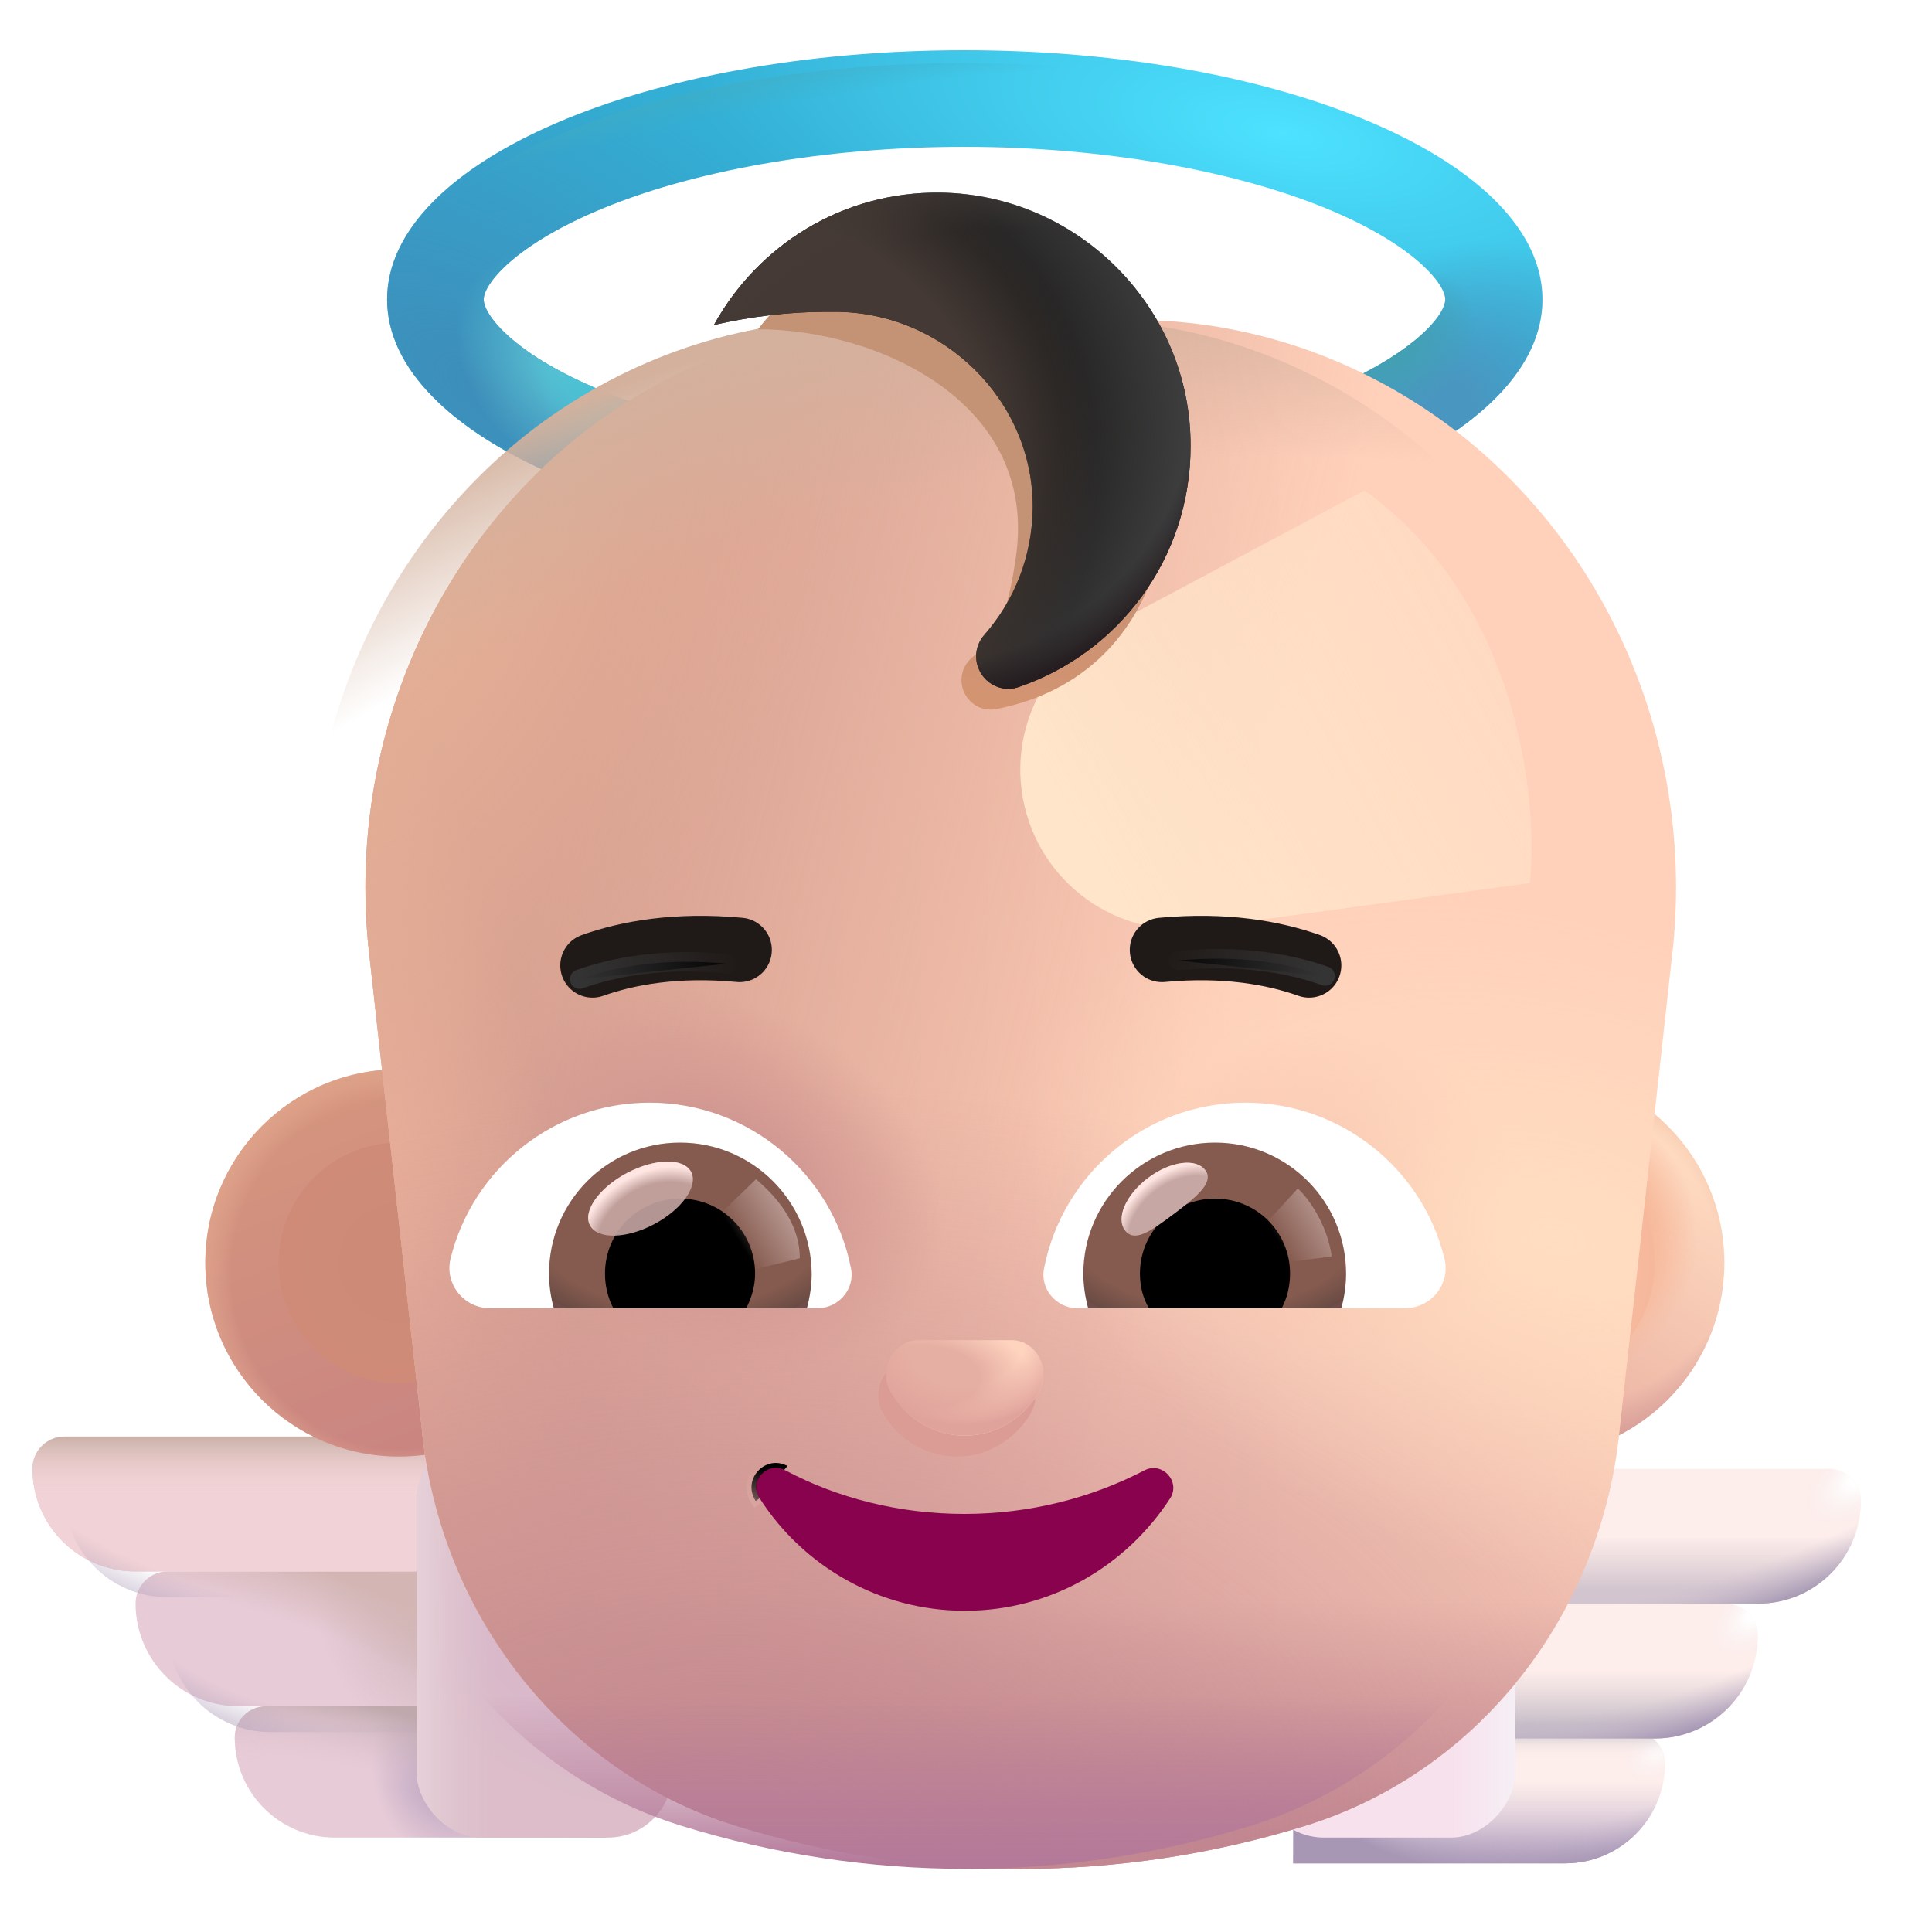 <svg viewBox="1 1 30 30" xmlns="http://www.w3.org/2000/svg">
<g filter="url(#filter0_i_3987_22298)">
<path d="M15.972 3.48C18.131 3.48 20.232 3.85 21.721 4.49C22.971 5.03 23.442 5.61 23.442 5.85C23.442 6.09 22.971 6.67 21.721 7.21C20.232 7.85 18.142 8.22 15.972 8.22C13.802 8.22 11.711 7.86 10.232 7.22C8.971 6.68 8.511 6.09 8.511 5.85C8.511 5.61 8.981 5.03 10.232 4.49C11.711 3.85 13.812 3.48 15.972 3.48ZM15.972 1.98C11.021 1.98 7.011 3.71 7.011 5.85C7.011 7.99 11.021 9.72 15.982 9.72C20.942 9.72 24.951 7.99 24.951 5.85C24.951 3.71 20.931 1.98 15.972 1.98Z" fill="url(#paint0_radial_3987_22298)"/>
<path d="M15.972 3.48C18.131 3.48 20.232 3.85 21.721 4.49C22.971 5.03 23.442 5.61 23.442 5.85C23.442 6.09 22.971 6.67 21.721 7.21C20.232 7.85 18.142 8.22 15.972 8.22C13.802 8.22 11.711 7.86 10.232 7.22C8.971 6.68 8.511 6.09 8.511 5.85C8.511 5.61 8.981 5.03 10.232 4.49C11.711 3.85 13.812 3.48 15.972 3.48ZM15.972 1.98C11.021 1.98 7.011 3.71 7.011 5.85C7.011 7.99 11.021 9.72 15.982 9.72C20.942 9.72 24.951 7.99 24.951 5.85C24.951 3.71 20.931 1.98 15.972 1.98Z" fill="url(#paint1_radial_3987_22298)"/>
<path d="M15.972 3.48C18.131 3.48 20.232 3.85 21.721 4.49C22.971 5.03 23.442 5.61 23.442 5.85C23.442 6.09 22.971 6.67 21.721 7.21C20.232 7.85 18.142 8.22 15.972 8.22C13.802 8.22 11.711 7.86 10.232 7.22C8.971 6.68 8.511 6.09 8.511 5.85C8.511 5.61 8.981 5.03 10.232 4.49C11.711 3.85 13.812 3.48 15.972 3.48ZM15.972 1.98C11.021 1.98 7.011 3.71 7.011 5.85C7.011 7.99 11.021 9.72 15.982 9.72C20.942 9.72 24.951 7.99 24.951 5.85C24.951 3.71 20.931 1.98 15.972 1.98Z" fill="url(#paint2_radial_3987_22298)"/>
<path d="M15.972 3.48C18.131 3.48 20.232 3.85 21.721 4.49C22.971 5.03 23.442 5.61 23.442 5.85C23.442 6.09 22.971 6.67 21.721 7.21C20.232 7.85 18.142 8.22 15.972 8.22C13.802 8.22 11.711 7.86 10.232 7.22C8.971 6.68 8.511 6.09 8.511 5.85C8.511 5.61 8.981 5.03 10.232 4.49C11.711 3.85 13.812 3.48 15.972 3.48ZM15.972 1.98C11.021 1.98 7.011 3.71 7.011 5.85C7.011 7.99 11.021 9.72 15.982 9.72C20.942 9.72 24.951 7.99 24.951 5.85C24.951 3.71 20.931 1.98 15.972 1.98Z" fill="url(#paint3_radial_3987_22298)"/>
<path d="M15.972 3.48C18.131 3.48 20.232 3.85 21.721 4.49C22.971 5.03 23.442 5.61 23.442 5.85C23.442 6.09 22.971 6.67 21.721 7.21C20.232 7.85 18.142 8.22 15.972 8.22C13.802 8.22 11.711 7.86 10.232 7.22C8.971 6.68 8.511 6.09 8.511 5.85C8.511 5.61 8.981 5.03 10.232 4.49C11.711 3.85 13.812 3.48 15.972 3.48ZM15.972 1.98C11.021 1.98 7.011 3.71 7.011 5.85C7.011 7.99 11.021 9.72 15.982 9.72C20.942 9.72 24.951 7.99 24.951 5.85C24.951 3.71 20.931 1.98 15.972 1.98Z" fill="url(#paint4_radial_3987_22298)"/>
<path d="M15.972 3.48C18.131 3.48 20.232 3.85 21.721 4.49C22.971 5.03 23.442 5.61 23.442 5.85C23.442 6.09 22.971 6.67 21.721 7.21C20.232 7.85 18.142 8.22 15.972 8.22C13.802 8.22 11.711 7.86 10.232 7.22C8.971 6.68 8.511 6.09 8.511 5.85C8.511 5.61 8.981 5.03 10.232 4.49C11.711 3.85 13.812 3.48 15.972 3.48ZM15.972 1.98C11.021 1.98 7.011 3.71 7.011 5.85C7.011 7.99 11.021 9.72 15.982 9.72C20.942 9.72 24.951 7.99 24.951 5.85C24.951 3.71 20.931 1.98 15.972 1.98Z" fill="url(#paint5_radial_3987_22298)"/>
</g>
<path d="M15.972 3.48C18.131 3.48 20.232 3.85 21.721 4.49C22.971 5.03 23.442 5.61 23.442 5.85C23.442 6.09 22.971 6.67 21.721 7.21C20.232 7.85 18.142 8.22 15.972 8.22C13.802 8.22 11.711 7.86 10.232 7.22C8.971 6.68 8.511 6.09 8.511 5.85C8.511 5.61 8.981 5.03 10.232 4.49C11.711 3.85 13.812 3.48 15.972 3.48ZM15.972 1.98C11.021 1.98 7.011 3.71 7.011 5.85C7.011 7.99 11.021 9.72 15.982 9.72C20.942 9.72 24.951 7.99 24.951 5.85C24.951 3.71 20.931 1.98 15.972 1.98Z" fill="url(#paint6_radial_3987_22298)"/>
<path d="M26.855 28.38C26.855 28.112 26.638 27.895 26.37 27.895H21.082V29.934H25.302C26.16 29.934 26.855 29.238 26.855 28.38Z" fill="#FDEDEB"/>
<path d="M26.855 28.38C26.855 28.112 26.638 27.895 26.37 27.895H21.082V29.934H25.302C26.16 29.934 26.855 29.238 26.855 28.38Z" fill="url(#paint7_linear_3987_22298)"/>
<path d="M26.855 28.38C26.855 28.112 26.638 27.895 26.37 27.895H21.082V29.934H25.302C26.16 29.934 26.855 29.238 26.855 28.38Z" fill="url(#paint8_radial_3987_22298)"/>
<path d="M26.855 28.38C26.855 28.112 26.638 27.895 26.37 27.895H21.082V29.934H25.302C26.16 29.934 26.855 29.238 26.855 28.38Z" fill="url(#paint9_radial_3987_22298)"/>
<path d="M26.855 28.38C26.855 28.112 26.638 27.895 26.37 27.895H21.082V29.934H25.302C26.16 29.934 26.855 29.238 26.855 28.38Z" fill="url(#paint10_linear_3987_22298)"/>
<g filter="url(#filter1_i_3987_22298)">
<path d="M28.395 26.299C28.395 26.024 28.171 25.801 27.896 25.801H21.082V27.895H26.799C27.68 27.895 28.395 27.18 28.395 26.299Z" fill="#FDEDEB"/>
<path d="M28.395 26.299C28.395 26.024 28.171 25.801 27.896 25.801H21.082V27.895H26.799C27.68 27.895 28.395 27.18 28.395 26.299Z" fill="url(#paint11_linear_3987_22298)"/>
<path d="M28.395 26.299C28.395 26.024 28.171 25.801 27.896 25.801H21.082V27.895H26.799C27.68 27.895 28.395 27.18 28.395 26.299Z" fill="url(#paint12_radial_3987_22298)"/>
<path d="M28.395 26.299C28.395 26.024 28.171 25.801 27.896 25.801H21.082V27.895H26.799C27.68 27.895 28.395 27.18 28.395 26.299Z" fill="url(#paint13_radial_3987_22298)"/>
</g>
<g filter="url(#filter2_i_3987_22298)">
<path d="M29.996 24.206C29.996 23.93 29.773 23.707 29.498 23.707H21.082V25.801H28.401C29.282 25.801 29.996 25.087 29.996 24.206Z" fill="#FDEDEB"/>
<path d="M29.996 24.206C29.996 23.93 29.773 23.707 29.498 23.707H21.082V25.801H28.401C29.282 25.801 29.996 25.087 29.996 24.206Z" fill="url(#paint14_linear_3987_22298)"/>
<path d="M29.996 24.206C29.996 23.93 29.773 23.707 29.498 23.707H21.082V25.801H28.401C29.282 25.801 29.996 25.087 29.996 24.206Z" fill="url(#paint15_radial_3987_22298)"/>
<path d="M29.996 24.206C29.996 23.93 29.773 23.707 29.498 23.707H21.082V25.801H28.401C29.282 25.801 29.996 25.087 29.996 24.206Z" fill="url(#paint16_radial_3987_22298)"/>
</g>
<g filter="url(#filter3_i_3987_22298)">
<rect width="3.969" height="6.227" rx="1" transform="matrix(-1 0 0 1 24.129 23.707)" fill="#F7E1ED"/>
<rect width="3.969" height="6.227" rx="1" transform="matrix(-1 0 0 1 24.129 23.707)" fill="url(#paint17_linear_3987_22298)"/>
</g>
<g filter="url(#filter4_i_3987_22298)">
<path d="M5.145 28.38C5.145 28.112 5.362 27.895 5.63 27.895H10.918V29.934H6.698C5.84 29.934 5.145 29.238 5.145 28.38Z" fill="#E7CBD7"/>
<path d="M5.145 28.38C5.145 28.112 5.362 27.895 5.63 27.895H10.918V29.934H6.698C5.84 29.934 5.145 29.238 5.145 28.38Z" fill="url(#paint18_radial_3987_22298)"/>
<path d="M5.145 28.38C5.145 28.112 5.362 27.895 5.63 27.895H10.918V29.934H6.698C5.84 29.934 5.145 29.238 5.145 28.38Z" fill="url(#paint19_radial_3987_22298)"/>
</g>
<g filter="url(#filter5_i_3987_22298)">
<path d="M3.605 26.299C3.605 26.024 3.829 25.801 4.104 25.801H10.918V27.895H5.201C4.32 27.895 3.605 27.18 3.605 26.299Z" fill="#E7CBD7"/>
<path d="M3.605 26.299C3.605 26.024 3.829 25.801 4.104 25.801H10.918V27.895H5.201C4.32 27.895 3.605 27.18 3.605 26.299Z" fill="url(#paint20_radial_3987_22298)"/>
<path d="M3.605 26.299C3.605 26.024 3.829 25.801 4.104 25.801H10.918V27.895H5.201C4.32 27.895 3.605 27.18 3.605 26.299Z" fill="url(#paint21_radial_3987_22298)"/>
</g>
<path d="M3.605 26.299C3.605 26.024 3.829 25.801 4.104 25.801H10.918V27.895H5.201C4.32 27.895 3.605 27.18 3.605 26.299Z" fill="url(#paint22_radial_3987_22298)"/>
<g filter="url(#filter6_i_3987_22298)">
<path d="M2.004 24.206C2.004 23.93 2.227 23.707 2.502 23.707H10.918V25.801H3.599C2.718 25.801 2.004 25.087 2.004 24.206Z" fill="#E7CBD7"/>
<path d="M2.004 24.206C2.004 23.93 2.227 23.707 2.502 23.707H10.918V25.801H3.599C2.718 25.801 2.004 25.087 2.004 24.206Z" fill="#F1D2D6"/>
<path d="M2.004 24.206C2.004 23.93 2.227 23.707 2.502 23.707H10.918V25.801H3.599C2.718 25.801 2.004 25.087 2.004 24.206Z" fill="url(#paint23_linear_3987_22298)"/>
</g>
<path d="M2.004 24.206C2.004 23.93 2.227 23.707 2.502 23.707H10.918V25.801H3.599C2.718 25.801 2.004 25.087 2.004 24.206Z" fill="url(#paint24_radial_3987_22298)"/>
<g filter="url(#filter7_i_3987_22298)">
<rect x="7.871" y="23.707" width="3.969" height="6.227" rx="1" fill="url(#paint25_radial_3987_22298)"/>
<rect x="7.871" y="23.707" width="3.969" height="6.227" rx="1" fill="url(#paint26_linear_3987_22298)"/>
</g>
<path d="M7.194 23.617C8.854 23.617 10.2 22.271 10.2 20.61C10.2 18.95 8.854 17.604 7.194 17.604C5.533 17.604 4.188 18.95 4.188 20.61C4.188 22.271 5.533 23.617 7.194 23.617Z" fill="url(#paint27_linear_3987_22298)"/>
<path d="M7.194 23.617C8.854 23.617 10.2 22.271 10.2 20.61C10.2 18.95 8.854 17.604 7.194 17.604C5.533 17.604 4.188 18.95 4.188 20.61C4.188 22.271 5.533 23.617 7.194 23.617Z" fill="url(#paint28_radial_3987_22298)"/>
<g filter="url(#filter8_f_3987_22298)">
<path d="M7.194 22.479C8.225 22.479 9.062 21.642 9.062 20.61C9.062 19.578 8.225 18.742 7.194 18.742C6.162 18.742 5.325 19.578 5.325 20.61C5.325 21.642 6.162 22.479 7.194 22.479Z" fill="url(#paint29_radial_3987_22298)"/>
</g>
<path d="M24.769 23.617C26.43 23.617 27.776 22.271 27.776 20.61C27.776 18.95 26.43 17.604 24.769 17.604C23.109 17.604 21.763 18.95 21.763 20.61C21.763 22.271 23.109 23.617 24.769 23.617Z" fill="url(#paint30_linear_3987_22298)"/>
<path d="M24.769 23.617C26.43 23.617 27.776 22.271 27.776 20.61C27.776 18.95 26.43 17.604 24.769 17.604C23.109 17.604 21.763 18.95 21.763 20.61C21.763 22.271 23.109 23.617 24.769 23.617Z" fill="url(#paint31_radial_3987_22298)"/>
<path d="M24.769 23.617C26.43 23.617 27.776 22.271 27.776 20.61C27.776 18.95 26.43 17.604 24.769 17.604C23.109 17.604 21.763 18.95 21.763 20.61C21.763 22.271 23.109 23.617 24.769 23.617Z" fill="url(#paint32_radial_3987_22298)"/>
<path d="M24.769 23.617C26.43 23.617 27.776 22.271 27.776 20.61C27.776 18.95 26.43 17.604 24.769 17.604C23.109 17.604 21.763 18.95 21.763 20.61C21.763 22.271 23.109 23.617 24.769 23.617Z" fill="url(#paint33_radial_3987_22298)"/>
<g filter="url(#filter9_f_3987_22298)">
<path d="M24.769 22.536C25.832 22.536 26.695 21.674 26.695 20.61C26.695 19.547 25.832 18.685 24.769 18.685C23.706 18.685 22.844 19.547 22.844 20.61C22.844 21.674 23.706 22.536 24.769 22.536Z" fill="url(#paint34_radial_3987_22298)"/>
</g>
<g filter="url(#filter10_ii_3987_22298)">
<path d="M22.669 7.625C21.234 6.552 19.516 5.969 17.76 5.969H14.24C12.484 5.969 10.766 6.552 9.331 7.625C6.887 9.466 5.565 12.528 5.867 15.664L6.698 23.167C6.972 26.072 8.897 28.514 11.568 29.347C14.457 30.244 17.543 30.244 20.432 29.347C23.103 28.514 25.028 26.072 25.302 23.167L26.133 15.664C26.435 12.528 25.113 9.466 22.669 7.625Z" fill="url(#paint35_linear_3987_22298)"/>
<path d="M22.669 7.625C21.234 6.552 19.516 5.969 17.76 5.969H14.24C12.484 5.969 10.766 6.552 9.331 7.625C6.887 9.466 5.565 12.528 5.867 15.664L6.698 23.167C6.972 26.072 8.897 28.514 11.568 29.347C14.457 30.244 17.543 30.244 20.432 29.347C23.103 28.514 25.028 26.072 25.302 23.167L26.133 15.664C26.435 12.528 25.113 9.466 22.669 7.625Z" fill="url(#paint36_linear_3987_22298)"/>
<path d="M22.669 7.625C21.234 6.552 19.516 5.969 17.76 5.969H14.24C12.484 5.969 10.766 6.552 9.331 7.625C6.887 9.466 5.565 12.528 5.867 15.664L6.698 23.167C6.972 26.072 8.897 28.514 11.568 29.347C14.457 30.244 17.543 30.244 20.432 29.347C23.103 28.514 25.028 26.072 25.302 23.167L26.133 15.664C26.435 12.528 25.113 9.466 22.669 7.625Z" fill="url(#paint37_linear_3987_22298)"/>
<path d="M22.669 7.625C21.234 6.552 19.516 5.969 17.76 5.969H14.24C12.484 5.969 10.766 6.552 9.331 7.625C6.887 9.466 5.565 12.528 5.867 15.664L6.698 23.167C6.972 26.072 8.897 28.514 11.568 29.347C14.457 30.244 17.543 30.244 20.432 29.347C23.103 28.514 25.028 26.072 25.302 23.167L26.133 15.664C26.435 12.528 25.113 9.466 22.669 7.625Z" fill="url(#paint38_radial_3987_22298)"/>
<path d="M22.669 7.625C21.234 6.552 19.516 5.969 17.76 5.969H14.24C12.484 5.969 10.766 6.552 9.331 7.625C6.887 9.466 5.565 12.528 5.867 15.664L6.698 23.167C6.972 26.072 8.897 28.514 11.568 29.347C14.457 30.244 17.543 30.244 20.432 29.347C23.103 28.514 25.028 26.072 25.302 23.167L26.133 15.664C26.435 12.528 25.113 9.466 22.669 7.625Z" fill="url(#paint39_radial_3987_22298)"/>
<path d="M22.669 7.625C21.234 6.552 19.516 5.969 17.76 5.969H14.24C12.484 5.969 10.766 6.552 9.331 7.625C6.887 9.466 5.565 12.528 5.867 15.664L6.698 23.167C6.972 26.072 8.897 28.514 11.568 29.347C14.457 30.244 17.543 30.244 20.432 29.347C23.103 28.514 25.028 26.072 25.302 23.167L26.133 15.664C26.435 12.528 25.113 9.466 22.669 7.625Z" fill="url(#paint40_radial_3987_22298)"/>
<path d="M22.669 7.625C21.234 6.552 19.516 5.969 17.76 5.969H14.24C12.484 5.969 10.766 6.552 9.331 7.625C6.887 9.466 5.565 12.528 5.867 15.664L6.698 23.167C6.972 26.072 8.897 28.514 11.568 29.347C14.457 30.244 17.543 30.244 20.432 29.347C23.103 28.514 25.028 26.072 25.302 23.167L26.133 15.664C26.435 12.528 25.113 9.466 22.669 7.625Z" fill="url(#paint41_radial_3987_22298)"/>
<path d="M22.669 7.625C21.234 6.552 19.516 5.969 17.76 5.969H14.24C12.484 5.969 10.766 6.552 9.331 7.625C6.887 9.466 5.565 12.528 5.867 15.664L6.698 23.167C6.972 26.072 8.897 28.514 11.568 29.347C14.457 30.244 17.543 30.244 20.432 29.347C23.103 28.514 25.028 26.072 25.302 23.167L26.133 15.664C26.435 12.528 25.113 9.466 22.669 7.625Z" fill="url(#paint42_radial_3987_22298)"/>
<path d="M22.669 7.625C21.234 6.552 19.516 5.969 17.76 5.969H14.24C12.484 5.969 10.766 6.552 9.331 7.625C6.887 9.466 5.565 12.528 5.867 15.664L6.698 23.167C6.972 26.072 8.897 28.514 11.568 29.347C14.457 30.244 17.543 30.244 20.432 29.347C23.103 28.514 25.028 26.072 25.302 23.167L26.133 15.664C26.435 12.528 25.113 9.466 22.669 7.625Z" fill="url(#paint43_radial_3987_22298)"/>
</g>
<path d="M22.669 7.625C21.234 6.552 19.516 5.969 17.76 5.969H14.24C12.484 5.969 10.766 6.552 9.331 7.625C6.887 9.466 5.565 12.528 5.867 15.664L6.698 23.167C6.972 26.072 8.897 28.514 11.568 29.347C14.457 30.244 17.543 30.244 20.432 29.347C23.103 28.514 25.028 26.072 25.302 23.167L26.133 15.664C26.435 12.528 25.113 9.466 22.669 7.625Z" fill="url(#paint44_linear_3987_22298)"/>
<path d="M22.669 7.625C21.234 6.552 19.516 5.969 17.76 5.969H14.24C12.484 5.969 10.766 6.552 9.331 7.625C6.887 9.466 5.565 12.528 5.867 15.664L6.698 23.167C6.972 26.072 8.897 28.514 11.568 29.347C14.457 30.244 17.543 30.244 20.432 29.347C23.103 28.514 25.028 26.072 25.302 23.167L26.133 15.664C26.435 12.528 25.113 9.466 22.669 7.625Z" fill="url(#paint45_radial_3987_22298)"/>
<g filter="url(#filter11_f_3987_22298)">
<path d="M13.228 23.764C12.883 23.578 12.517 23.973 12.734 24.307L12.796 24.266L13.228 23.764Z" stroke="url(#paint46_linear_3987_22298)" stroke-width="0.15"/>
</g>
<g filter="url(#filter12_i_3987_22298)">
<path d="M15.974 24.508C14.952 24.508 13.994 24.257 13.193 23.83C12.916 23.681 12.621 23.997 12.796 24.266C13.469 25.316 14.648 26.012 15.983 26.012C17.319 26.012 18.488 25.316 19.17 24.266C19.336 24.006 19.05 23.691 18.774 23.83C17.954 24.257 16.996 24.508 15.974 24.508Z" fill="#89024E"/>
</g>
<path d="M20.338 18.122C21.828 18.122 23.086 19.149 23.428 20.537C23.53 20.934 23.224 21.314 22.817 21.314H17.73C17.406 21.314 17.147 21.018 17.212 20.694C17.498 19.232 18.784 18.122 20.338 18.122Z" fill="white"/>
<path d="M11.088 18.122C9.599 18.122 8.341 19.149 7.998 20.537C7.896 20.934 8.202 21.314 8.609 21.314H13.696C14.02 21.314 14.279 21.018 14.214 20.694C13.928 19.232 12.633 18.122 11.088 18.122Z" fill="white"/>
<path d="M19.867 18.742C20.995 18.742 21.902 19.658 21.902 20.777C21.902 20.962 21.874 21.147 21.828 21.314H17.896C17.85 21.138 17.822 20.962 17.822 20.777C17.822 19.658 18.738 18.742 19.867 18.742Z" fill="url(#paint47_radial_3987_22298)"/>
<path d="M11.56 18.742C10.431 18.742 9.525 19.658 9.525 20.777C9.525 20.962 9.553 21.147 9.599 21.314H13.53C13.576 21.138 13.604 20.962 13.604 20.777C13.595 19.658 12.688 18.742 11.56 18.742Z" fill="url(#paint48_radial_3987_22298)"/>
<path d="M18.701 20.777C18.701 20.13 19.219 19.612 19.866 19.612C20.514 19.612 21.032 20.13 21.032 20.777C21.032 20.971 20.986 21.157 20.902 21.314H18.84C18.747 21.157 18.701 20.971 18.701 20.777Z" fill="black"/>
<path d="M12.725 20.777C12.725 20.13 12.207 19.612 11.56 19.612C10.912 19.612 10.394 20.13 10.394 20.777C10.394 20.971 10.441 21.157 10.524 21.314H12.587C12.67 21.157 12.725 20.971 12.725 20.777Z" fill="black"/>
<g filter="url(#filter13_i_3987_22298)">
<path d="M9.95 16.291C10.496 16.097 11.255 15.958 12.235 16.05" stroke="#1F1917" stroke-miterlimit="10" stroke-linecap="round" stroke-linejoin="round"/>
</g>
<g filter="url(#filter14_f_3987_22298)">
<path d="M10.001 16.204C10.547 16.01 11.305 15.871 12.286 15.964" stroke="url(#paint49_linear_3987_22298)" stroke-width="0.3" stroke-miterlimit="10" stroke-linecap="round" stroke-linejoin="round"/>
</g>
<g filter="url(#filter15_f_3987_22298)">
<path d="M18.155 10.765L22.189 8.614C24.754 10.464 24.87 13.807 24.754 14.713L19.655 15.407C18.346 15.585 17.127 14.705 16.885 13.406C16.687 12.343 17.201 11.274 18.155 10.765Z" fill="url(#paint50_linear_3987_22298)"/>
</g>
<g filter="url(#filter16_f_3987_22298)">
<path d="M16.092 5.086C14.729 4.88 13.541 5.083 12.771 6.113C14.616 6.113 17.138 7.245 16.772 9.667C16.669 10.348 16.574 10.796 16.092 11.212C16.006 11.285 15.949 11.388 15.934 11.496C15.891 11.804 16.16 12.07 16.465 12.011C17.929 11.73 18.879 10.68 19.096 9.116C19.372 7.186 18.02 5.378 16.092 5.086Z" fill="url(#paint51_linear_3987_22298)"/>
</g>
<g filter="url(#filter17_i_3987_22298)">
<path d="M15.702 4.191C14.185 4.173 12.872 5.005 12.187 6.245C12.761 6.116 13.344 6.042 13.926 6.042H14.065C15.739 6.042 17.145 7.411 17.136 9.085C17.127 9.843 16.849 10.528 16.387 11.055C16.304 11.148 16.257 11.268 16.257 11.388C16.257 11.73 16.59 11.98 16.914 11.869C18.468 11.342 19.587 9.871 19.587 8.132C19.597 5.986 17.848 4.219 15.702 4.191Z" fill="#222120"/>
<path d="M15.702 4.191C14.185 4.173 12.872 5.005 12.187 6.245C12.761 6.116 13.344 6.042 13.926 6.042H14.065C15.739 6.042 17.145 7.411 17.136 9.085C17.127 9.843 16.849 10.528 16.387 11.055C16.304 11.148 16.257 11.268 16.257 11.388C16.257 11.73 16.59 11.98 16.914 11.869C18.468 11.342 19.587 9.871 19.587 8.132C19.597 5.986 17.848 4.219 15.702 4.191Z" fill="url(#paint52_radial_3987_22298)"/>
<path d="M15.702 4.191C14.185 4.173 12.872 5.005 12.187 6.245C12.761 6.116 13.344 6.042 13.926 6.042H14.065C15.739 6.042 17.145 7.411 17.136 9.085C17.127 9.843 16.849 10.528 16.387 11.055C16.304 11.148 16.257 11.268 16.257 11.388C16.257 11.73 16.59 11.98 16.914 11.869C18.468 11.342 19.587 9.871 19.587 8.132C19.597 5.986 17.848 4.219 15.702 4.191Z" fill="url(#paint53_radial_3987_22298)"/>
<path d="M15.702 4.191C14.185 4.173 12.872 5.005 12.187 6.245C12.761 6.116 13.344 6.042 13.926 6.042H14.065C15.739 6.042 17.145 7.411 17.136 9.085C17.127 9.843 16.849 10.528 16.387 11.055C16.304 11.148 16.257 11.268 16.257 11.388C16.257 11.73 16.59 11.98 16.914 11.869C18.468 11.342 19.587 9.871 19.587 8.132C19.597 5.986 17.848 4.219 15.702 4.191Z" fill="url(#paint54_radial_3987_22298)"/>
<path d="M15.702 4.191C14.185 4.173 12.872 5.005 12.187 6.245C12.761 6.116 13.344 6.042 13.926 6.042H14.065C15.739 6.042 17.145 7.411 17.136 9.085C17.127 9.843 16.849 10.528 16.387 11.055C16.304 11.148 16.257 11.268 16.257 11.388C16.257 11.73 16.59 11.98 16.914 11.869C18.468 11.342 19.587 9.871 19.587 8.132C19.597 5.986 17.848 4.219 15.702 4.191Z" fill="url(#paint55_radial_3987_22298)"/>
</g>
<g filter="url(#filter18_f_3987_22298)">
<path d="M15.861 23.617C16.332 23.617 16.753 23.357 16.993 22.967C17.214 22.61 16.983 22.134 16.582 22.134H15.139C14.738 22.134 14.498 22.621 14.728 22.967C14.969 23.368 15.389 23.617 15.861 23.617Z" fill="#DA9C94"/>
</g>
<g filter="url(#filter19_f_3987_22298)">
<path d="M15.984 23.293C16.455 23.293 16.876 23.033 17.116 22.643C17.337 22.286 17.106 21.81 16.705 21.81H15.262C14.861 21.81 14.62 22.297 14.851 22.643C15.092 23.044 15.513 23.293 15.984 23.293Z" fill="url(#paint56_radial_3987_22298)"/>
<path d="M15.984 23.293C16.455 23.293 16.876 23.033 17.116 22.643C17.337 22.286 17.106 21.81 16.705 21.81H15.262C14.861 21.81 14.62 22.297 14.851 22.643C15.092 23.044 15.513 23.293 15.984 23.293Z" fill="url(#paint57_radial_3987_22298)"/>
</g>
<g filter="url(#filter20_f_3987_22298)">
<path d="M19.717 19.172C19.862 19.366 19.559 19.603 19.214 19.86C18.87 20.118 18.614 20.299 18.469 20.105C18.324 19.911 18.486 19.545 18.831 19.288C19.175 19.03 19.572 18.978 19.717 19.172Z" fill="#C7A7A3"/>
<path d="M19.717 19.172C19.862 19.366 19.559 19.603 19.214 19.86C18.87 20.118 18.614 20.299 18.469 20.105C18.324 19.911 18.486 19.545 18.831 19.288C19.175 19.03 19.572 18.978 19.717 19.172Z" fill="url(#paint58_radial_3987_22298)"/>
</g>
<g filter="url(#filter21_f_3987_22298)">
<path d="M21.679 20.509C21.604 19.983 21.296 19.587 21.152 19.454L20.559 20.105L20.826 20.625L21.679 20.509Z" fill="url(#paint59_linear_3987_22298)"/>
</g>
<g filter="url(#filter22_f_3987_22298)">
<path d="M13.419 20.538C13.419 19.881 12.884 19.442 12.74 19.31L12.082 19.945L12.487 20.769L13.419 20.538Z" fill="url(#paint60_linear_3987_22298)"/>
</g>
<g filter="url(#filter23_f_3987_22298)">
<ellipse cx="10.946" cy="19.612" rx="0.888" ry="0.45" transform="rotate(-27.914 10.946 19.612)" fill="#C7A7A3" fill-opacity="0.9"/>
<ellipse cx="10.946" cy="19.612" rx="0.888" ry="0.45" transform="rotate(-27.914 10.946 19.612)" fill="url(#paint61_radial_3987_22298)"/>
</g>
<g filter="url(#filter24_i_3987_22298)">
<path d="M21.578 16.291C21.032 16.097 20.273 15.958 19.293 16.05" stroke="#1F1917" stroke-miterlimit="10" stroke-linecap="round" stroke-linejoin="round"/>
</g>
<g filter="url(#filter25_f_3987_22298)">
<path d="M21.578 16.156C21.032 15.962 20.273 15.823 19.293 15.915" stroke="url(#paint62_linear_3987_22298)" stroke-width="0.3" stroke-miterlimit="10" stroke-linecap="round" stroke-linejoin="round"/>
</g>
<defs>
<filter id="filter0_i_3987_22298" x="7.011" y="1.78" width="17.94" height="7.94" filterUnits="userSpaceOnUse" color-interpolation-filters="sRGB">
<feFlood flood-opacity="0" result="BackgroundImageFix"/>
<feBlend mode="normal" in="SourceGraphic" in2="BackgroundImageFix" result="shape"/>
<feColorMatrix in="SourceAlpha" type="matrix" values="0 0 0 0 0 0 0 0 0 0 0 0 0 0 0 0 0 0 127 0" result="hardAlpha"/>
<feOffset dy="-0.2"/>
<feGaussianBlur stdDeviation="0.3"/>
<feComposite in2="hardAlpha" operator="arithmetic" k2="-1" k3="1"/>
<feColorMatrix type="matrix" values="0 0 0 0 0.298 0 0 0 0 0.596 0 0 0 0 0.725 0 0 0 1 0"/>
<feBlend mode="normal" in2="shape" result="effect1_innerShadow_3987_22298"/>
</filter>
<filter id="filter1_i_3987_22298" x="20.982" y="25.801" width="7.412" height="2.194" filterUnits="userSpaceOnUse" color-interpolation-filters="sRGB">
<feFlood flood-opacity="0" result="BackgroundImageFix"/>
<feBlend mode="normal" in="SourceGraphic" in2="BackgroundImageFix" result="shape"/>
<feColorMatrix in="SourceAlpha" type="matrix" values="0 0 0 0 0 0 0 0 0 0 0 0 0 0 0 0 0 0 127 0" result="hardAlpha"/>
<feOffset dx="-0.1" dy="0.1"/>
<feGaussianBlur stdDeviation="0.2"/>
<feComposite in2="hardAlpha" operator="arithmetic" k2="-1" k3="1"/>
<feColorMatrix type="matrix" values="0 0 0 0 0.839 0 0 0 0 0.769 0 0 0 0 0.729 0 0 0 1 0"/>
<feBlend mode="normal" in2="shape" result="effect1_innerShadow_3987_22298"/>
</filter>
<filter id="filter2_i_3987_22298" x="20.982" y="23.707" width="9.014" height="2.194" filterUnits="userSpaceOnUse" color-interpolation-filters="sRGB">
<feFlood flood-opacity="0" result="BackgroundImageFix"/>
<feBlend mode="normal" in="SourceGraphic" in2="BackgroundImageFix" result="shape"/>
<feColorMatrix in="SourceAlpha" type="matrix" values="0 0 0 0 0 0 0 0 0 0 0 0 0 0 0 0 0 0 127 0" result="hardAlpha"/>
<feOffset dx="-0.1" dy="0.1"/>
<feGaussianBlur stdDeviation="0.2"/>
<feComposite in2="hardAlpha" operator="arithmetic" k2="-1" k3="1"/>
<feColorMatrix type="matrix" values="0 0 0 0 0.839 0 0 0 0 0.769 0 0 0 0 0.729 0 0 0 1 0"/>
<feBlend mode="normal" in2="shape" result="effect1_innerShadow_3987_22298"/>
</filter>
<filter id="filter3_i_3987_22298" x="20.16" y="23.307" width="4.369" height="6.627" filterUnits="userSpaceOnUse" color-interpolation-filters="sRGB">
<feFlood flood-opacity="0" result="BackgroundImageFix"/>
<feBlend mode="normal" in="SourceGraphic" in2="BackgroundImageFix" result="shape"/>
<feColorMatrix in="SourceAlpha" type="matrix" values="0 0 0 0 0 0 0 0 0 0 0 0 0 0 0 0 0 0 127 0" result="hardAlpha"/>
<feOffset dx="0.4" dy="-0.4"/>
<feGaussianBlur stdDeviation="0.35"/>
<feComposite in2="hardAlpha" operator="arithmetic" k2="-1" k3="1"/>
<feColorMatrix type="matrix" values="0 0 0 0 0.639 0 0 0 0 0.549 0 0 0 0 0.714 0 0 0 1 0"/>
<feBlend mode="normal" in2="shape" result="effect1_innerShadow_3987_22298"/>
</filter>
<filter id="filter4_i_3987_22298" x="4.645" y="27.495" width="6.273" height="2.439" filterUnits="userSpaceOnUse" color-interpolation-filters="sRGB">
<feFlood flood-opacity="0" result="BackgroundImageFix"/>
<feBlend mode="normal" in="SourceGraphic" in2="BackgroundImageFix" result="shape"/>
<feColorMatrix in="SourceAlpha" type="matrix" values="0 0 0 0 0 0 0 0 0 0 0 0 0 0 0 0 0 0 127 0" result="hardAlpha"/>
<feOffset dx="-0.5" dy="-0.4"/>
<feGaussianBlur stdDeviation="0.375"/>
<feComposite in2="hardAlpha" operator="arithmetic" k2="-1" k3="1"/>
<feColorMatrix type="matrix" values="0 0 0 0 0.635 0 0 0 0 0.541 0 0 0 0 0.718 0 0 0 1 0"/>
<feBlend mode="normal" in2="shape" result="effect1_innerShadow_3987_22298"/>
</filter>
<filter id="filter5_i_3987_22298" x="3.105" y="25.401" width="7.812" height="2.494" filterUnits="userSpaceOnUse" color-interpolation-filters="sRGB">
<feFlood flood-opacity="0" result="BackgroundImageFix"/>
<feBlend mode="normal" in="SourceGraphic" in2="BackgroundImageFix" result="shape"/>
<feColorMatrix in="SourceAlpha" type="matrix" values="0 0 0 0 0 0 0 0 0 0 0 0 0 0 0 0 0 0 127 0" result="hardAlpha"/>
<feOffset dx="-0.5" dy="-0.4"/>
<feGaussianBlur stdDeviation="0.375"/>
<feComposite in2="hardAlpha" operator="arithmetic" k2="-1" k3="1"/>
<feColorMatrix type="matrix" values="0 0 0 0 0.78 0 0 0 0 0.694 0 0 0 0 0.776 0 0 0 1 0"/>
<feBlend mode="normal" in2="shape" result="effect1_innerShadow_3987_22298"/>
</filter>
<filter id="filter6_i_3987_22298" x="1.504" y="23.307" width="9.414" height="2.494" filterUnits="userSpaceOnUse" color-interpolation-filters="sRGB">
<feFlood flood-opacity="0" result="BackgroundImageFix"/>
<feBlend mode="normal" in="SourceGraphic" in2="BackgroundImageFix" result="shape"/>
<feColorMatrix in="SourceAlpha" type="matrix" values="0 0 0 0 0 0 0 0 0 0 0 0 0 0 0 0 0 0 127 0" result="hardAlpha"/>
<feOffset dx="-0.5" dy="-0.4"/>
<feGaussianBlur stdDeviation="0.375"/>
<feComposite in2="hardAlpha" operator="arithmetic" k2="-1" k3="1"/>
<feColorMatrix type="matrix" values="0 0 0 0 0.78 0 0 0 0 0.694 0 0 0 0 0.776 0 0 0 1 0"/>
<feBlend mode="normal" in2="shape" result="effect1_innerShadow_3987_22298"/>
</filter>
<filter id="filter7_i_3987_22298" x="7.471" y="23.307" width="4.369" height="6.627" filterUnits="userSpaceOnUse" color-interpolation-filters="sRGB">
<feFlood flood-opacity="0" result="BackgroundImageFix"/>
<feBlend mode="normal" in="SourceGraphic" in2="BackgroundImageFix" result="shape"/>
<feColorMatrix in="SourceAlpha" type="matrix" values="0 0 0 0 0 0 0 0 0 0 0 0 0 0 0 0 0 0 127 0" result="hardAlpha"/>
<feOffset dx="-0.4" dy="-0.4"/>
<feGaussianBlur stdDeviation="0.35"/>
<feComposite in2="hardAlpha" operator="arithmetic" k2="-1" k3="1"/>
<feColorMatrix type="matrix" values="0 0 0 0 0.675 0 0 0 0 0.549 0 0 0 0 0.71 0 0 0 1 0"/>
<feBlend mode="normal" in2="shape" result="effect1_innerShadow_3987_22298"/>
</filter>
<filter id="filter8_f_3987_22298" x="5.075" y="18.492" width="4.236" height="4.236" filterUnits="userSpaceOnUse" color-interpolation-filters="sRGB">
<feFlood flood-opacity="0" result="BackgroundImageFix"/>
<feBlend mode="normal" in="SourceGraphic" in2="BackgroundImageFix" result="shape"/>
<feGaussianBlur stdDeviation="0.125" result="effect1_foregroundBlur_3987_22298"/>
</filter>
<filter id="filter9_f_3987_22298" x="22.594" y="18.435" width="4.351" height="4.351" filterUnits="userSpaceOnUse" color-interpolation-filters="sRGB">
<feFlood flood-opacity="0" result="BackgroundImageFix"/>
<feBlend mode="normal" in="SourceGraphic" in2="BackgroundImageFix" result="shape"/>
<feGaussianBlur stdDeviation="0.125" result="effect1_foregroundBlur_3987_22298"/>
</filter>
<filter id="filter10_ii_3987_22298" x="5.425" y="5.969" width="22.001" height="24.051" filterUnits="userSpaceOnUse" color-interpolation-filters="sRGB">
<feFlood flood-opacity="0" result="BackgroundImageFix"/>
<feBlend mode="normal" in="SourceGraphic" in2="BackgroundImageFix" result="shape"/>
<feColorMatrix in="SourceAlpha" type="matrix" values="0 0 0 0 0 0 0 0 0 0 0 0 0 0 0 0 0 0 127 0" result="hardAlpha"/>
<feOffset dx="1.25"/>
<feGaussianBlur stdDeviation="1"/>
<feComposite in2="hardAlpha" operator="arithmetic" k2="-1" k3="1"/>
<feColorMatrix type="matrix" values="0 0 0 0 0.906 0 0 0 0 0.682 0 0 0 0 0.592 0 0 0 1 0"/>
<feBlend mode="normal" in2="shape" result="effect1_innerShadow_3987_22298"/>
<feColorMatrix in="SourceAlpha" type="matrix" values="0 0 0 0 0 0 0 0 0 0 0 0 0 0 0 0 0 0 127 0" result="hardAlpha"/>
<feOffset dx="-0.4"/>
<feGaussianBlur stdDeviation="0.6"/>
<feComposite in2="hardAlpha" operator="arithmetic" k2="-1" k3="1"/>
<feColorMatrix type="matrix" values="0 0 0 0 1 0 0 0 0 0.851 0 0 0 0 0.737 0 0 0 1 0"/>
<feBlend mode="normal" in2="effect1_innerShadow_3987_22298" result="effect2_innerShadow_3987_22298"/>
</filter>
<filter id="filter11_f_3987_22298" x="12.493" y="23.541" width="6.977" height="2.721" filterUnits="userSpaceOnUse" color-interpolation-filters="sRGB">
<feFlood flood-opacity="0" result="BackgroundImageFix"/>
<feBlend mode="normal" in="SourceGraphic" in2="BackgroundImageFix" result="shape"/>
<feGaussianBlur stdDeviation="0.05" result="effect1_foregroundBlur_3987_22298"/>
</filter>
<filter id="filter12_i_3987_22298" x="12.744" y="23.792" width="6.475" height="2.22" filterUnits="userSpaceOnUse" color-interpolation-filters="sRGB">
<feFlood flood-opacity="0" result="BackgroundImageFix"/>
<feBlend mode="normal" in="SourceGraphic" in2="BackgroundImageFix" result="shape"/>
<feColorMatrix in="SourceAlpha" type="matrix" values="0 0 0 0 0 0 0 0 0 0 0 0 0 0 0 0 0 0 127 0" result="hardAlpha"/>
<feOffset/>
<feGaussianBlur stdDeviation="0.5"/>
<feComposite in2="hardAlpha" operator="arithmetic" k2="-1" k3="1"/>
<feColorMatrix type="matrix" values="0 0 0 0 0.529 0 0 0 0 0 0 0 0 0 0.302 0 0 0 1 0"/>
<feBlend mode="normal" in2="shape" result="effect1_innerShadow_3987_22298"/>
</filter>
<filter id="filter13_i_3987_22298" x="9.45" y="15.221" width="3.535" height="1.57" filterUnits="userSpaceOnUse" color-interpolation-filters="sRGB">
<feFlood flood-opacity="0" result="BackgroundImageFix"/>
<feBlend mode="normal" in="SourceGraphic" in2="BackgroundImageFix" result="shape"/>
<feColorMatrix in="SourceAlpha" type="matrix" values="0 0 0 0 0 0 0 0 0 0 0 0 0 0 0 0 0 0 127 0" result="hardAlpha"/>
<feOffset dx="0.25" dy="-0.3"/>
<feGaussianBlur stdDeviation="0.25"/>
<feComposite in2="hardAlpha" operator="arithmetic" k2="-1" k3="1"/>
<feColorMatrix type="matrix" values="0 0 0 0 0.106 0 0 0 0 0.067 0 0 0 0 0.098 0 0 0 1 0"/>
<feBlend mode="normal" in2="shape" result="effect1_innerShadow_3987_22298"/>
</filter>
<filter id="filter14_f_3987_22298" x="9.651" y="15.584" width="2.985" height="0.97" filterUnits="userSpaceOnUse" color-interpolation-filters="sRGB">
<feFlood flood-opacity="0" result="BackgroundImageFix"/>
<feBlend mode="normal" in="SourceGraphic" in2="BackgroundImageFix" result="shape"/>
<feGaussianBlur stdDeviation="0.1" result="effect1_foregroundBlur_3987_22298"/>
</filter>
<filter id="filter15_f_3987_22298" x="14.343" y="6.114" width="12.94" height="11.816" filterUnits="userSpaceOnUse" color-interpolation-filters="sRGB">
<feFlood flood-opacity="0" result="BackgroundImageFix"/>
<feBlend mode="normal" in="SourceGraphic" in2="BackgroundImageFix" result="shape"/>
<feGaussianBlur stdDeviation="1.25" result="effect1_foregroundBlur_3987_22298"/>
</filter>
<filter id="filter16_f_3987_22298" x="12.271" y="4.514" width="7.361" height="8.005" filterUnits="userSpaceOnUse" color-interpolation-filters="sRGB">
<feFlood flood-opacity="0" result="BackgroundImageFix"/>
<feBlend mode="normal" in="SourceGraphic" in2="BackgroundImageFix" result="shape"/>
<feGaussianBlur stdDeviation="0.25" result="effect1_foregroundBlur_3987_22298"/>
</filter>
<filter id="filter17_i_3987_22298" x="12.087" y="3.991" width="7.5" height="7.905" filterUnits="userSpaceOnUse" color-interpolation-filters="sRGB">
<feFlood flood-opacity="0" result="BackgroundImageFix"/>
<feBlend mode="normal" in="SourceGraphic" in2="BackgroundImageFix" result="shape"/>
<feColorMatrix in="SourceAlpha" type="matrix" values="0 0 0 0 0 0 0 0 0 0 0 0 0 0 0 0 0 0 127 0" result="hardAlpha"/>
<feOffset dx="-0.1" dy="-0.2"/>
<feGaussianBlur stdDeviation="0.25"/>
<feComposite in2="hardAlpha" operator="arithmetic" k2="-1" k3="1"/>
<feColorMatrix type="matrix" values="0 0 0 0 0.176 0 0 0 0 0.129 0 0 0 0 0.122 0 0 0 1 0"/>
<feBlend mode="normal" in2="shape" result="effect1_innerShadow_3987_22298"/>
</filter>
<filter id="filter18_f_3987_22298" x="14.138" y="21.634" width="3.441" height="2.483" filterUnits="userSpaceOnUse" color-interpolation-filters="sRGB">
<feFlood flood-opacity="0" result="BackgroundImageFix"/>
<feBlend mode="normal" in="SourceGraphic" in2="BackgroundImageFix" result="shape"/>
<feGaussianBlur stdDeviation="0.25" result="effect1_foregroundBlur_3987_22298"/>
</filter>
<filter id="filter19_f_3987_22298" x="14.511" y="21.56" width="2.941" height="1.983" filterUnits="userSpaceOnUse" color-interpolation-filters="sRGB">
<feFlood flood-opacity="0" result="BackgroundImageFix"/>
<feBlend mode="normal" in="SourceGraphic" in2="BackgroundImageFix" result="shape"/>
<feGaussianBlur stdDeviation="0.125" result="effect1_foregroundBlur_3987_22298"/>
</filter>
<filter id="filter20_f_3987_22298" x="18.316" y="18.955" width="1.538" height="1.332" filterUnits="userSpaceOnUse" color-interpolation-filters="sRGB">
<feFlood flood-opacity="0" result="BackgroundImageFix"/>
<feBlend mode="normal" in="SourceGraphic" in2="BackgroundImageFix" result="shape"/>
<feGaussianBlur stdDeviation="0.05" result="effect1_foregroundBlur_3987_22298"/>
</filter>
<filter id="filter21_f_3987_22298" x="20.359" y="19.254" width="1.52" height="1.571" filterUnits="userSpaceOnUse" color-interpolation-filters="sRGB">
<feFlood flood-opacity="0" result="BackgroundImageFix"/>
<feBlend mode="normal" in="SourceGraphic" in2="BackgroundImageFix" result="shape"/>
<feGaussianBlur stdDeviation="0.1" result="effect1_foregroundBlur_3987_22298"/>
</filter>
<filter id="filter22_f_3987_22298" x="11.882" y="19.11" width="1.737" height="1.86" filterUnits="userSpaceOnUse" color-interpolation-filters="sRGB">
<feFlood flood-opacity="0" result="BackgroundImageFix"/>
<feBlend mode="normal" in="SourceGraphic" in2="BackgroundImageFix" result="shape"/>
<feGaussianBlur stdDeviation="0.1" result="effect1_foregroundBlur_3987_22298"/>
</filter>
<filter id="filter23_f_3987_22298" x="10.033" y="18.936" width="1.826" height="1.35" filterUnits="userSpaceOnUse" color-interpolation-filters="sRGB">
<feFlood flood-opacity="0" result="BackgroundImageFix"/>
<feBlend mode="normal" in="SourceGraphic" in2="BackgroundImageFix" result="shape"/>
<feGaussianBlur stdDeviation="0.05" result="effect1_foregroundBlur_3987_22298"/>
</filter>
<filter id="filter24_i_3987_22298" x="18.543" y="15.221" width="3.535" height="1.57" filterUnits="userSpaceOnUse" color-interpolation-filters="sRGB">
<feFlood flood-opacity="0" result="BackgroundImageFix"/>
<feBlend mode="normal" in="SourceGraphic" in2="BackgroundImageFix" result="shape"/>
<feColorMatrix in="SourceAlpha" type="matrix" values="0 0 0 0 0 0 0 0 0 0 0 0 0 0 0 0 0 0 127 0" result="hardAlpha"/>
<feOffset dx="-0.25" dy="-0.3"/>
<feGaussianBlur stdDeviation="0.25"/>
<feComposite in2="hardAlpha" operator="arithmetic" k2="-1" k3="1"/>
<feColorMatrix type="matrix" values="0 0 0 0 0.106 0 0 0 0 0.067 0 0 0 0 0.098 0 0 0 1 0"/>
<feBlend mode="normal" in2="shape" result="effect1_innerShadow_3987_22298"/>
</filter>
<filter id="filter25_f_3987_22298" x="18.943" y="15.536" width="2.985" height="0.97" filterUnits="userSpaceOnUse" color-interpolation-filters="sRGB">
<feFlood flood-opacity="0" result="BackgroundImageFix"/>
<feBlend mode="normal" in="SourceGraphic" in2="BackgroundImageFix" result="shape"/>
<feGaussianBlur stdDeviation="0.1" result="effect1_foregroundBlur_3987_22298"/>
</filter>
<radialGradient id="paint0_radial_3987_22298" cx="0" cy="0" r="1" gradientUnits="userSpaceOnUse" gradientTransform="translate(20.936 3.262) rotate(101.497) scale(3.763 9.92)">
<stop stop-color="#4DE2FF"/>
<stop offset="1" stop-color="#33AED4"/>
</radialGradient>
<radialGradient id="paint1_radial_3987_22298" cx="0" cy="0" r="1" gradientUnits="userSpaceOnUse" gradientTransform="translate(8.562 7.293) rotate(-57.45) scale(5.227 10.64)">
<stop stop-color="#3D8DB9"/>
<stop offset="1" stop-color="#3D8DB9" stop-opacity="0"/>
</radialGradient>
<radialGradient id="paint2_radial_3987_22298" cx="0" cy="0" r="1" gradientUnits="userSpaceOnUse" gradientTransform="translate(9.827 6.856) rotate(47.545) scale(1.991 1.512)">
<stop offset="0.158" stop-color="#5BBFD1"/>
<stop offset="1" stop-color="#5BBFD1" stop-opacity="0"/>
</radialGradient>
<radialGradient id="paint3_radial_3987_22298" cx="0" cy="0" r="1" gradientUnits="userSpaceOnUse" gradientTransform="translate(10.327 7.309) rotate(-136.332) scale(1.426 0.852)">
<stop stop-color="#47C2D5"/>
<stop offset="1" stop-color="#47C2D5" stop-opacity="0"/>
</radialGradient>
<radialGradient id="paint4_radial_3987_22298" cx="0" cy="0" r="1" gradientUnits="userSpaceOnUse" gradientTransform="translate(23.265 7.652) rotate(145.322) scale(3.268 2.359)">
<stop offset="0.21" stop-color="#4997C1"/>
<stop offset="1" stop-color="#4997C1" stop-opacity="0"/>
</radialGradient>
<radialGradient id="paint5_radial_3987_22298" cx="0" cy="0" r="1" gradientUnits="userSpaceOnUse" gradientTransform="translate(22.593 6.543) rotate(144.605) scale(1.457 1.051)">
<stop offset="0.21" stop-color="#439FB2"/>
<stop offset="1" stop-color="#439FB2" stop-opacity="0"/>
</radialGradient>
<radialGradient id="paint6_radial_3987_22298" cx="0" cy="0" r="1" gradientUnits="userSpaceOnUse" gradientTransform="translate(11.718 9.72) rotate(-104.921) scale(7.525 19.189)">
<stop offset="0.879" stop-color="#43ACC0" stop-opacity="0"/>
<stop offset="1" stop-color="#43ACC0"/>
</radialGradient>
<linearGradient id="paint7_linear_3987_22298" x1="24.585" y1="30.157" x2="24.585" y2="28.661" gradientUnits="userSpaceOnUse">
<stop offset="0.079" stop-color="#9A84AF"/>
<stop offset="1" stop-color="#C4B7CF" stop-opacity="0"/>
</linearGradient>
<radialGradient id="paint8_radial_3987_22298" cx="0" cy="0" r="1" gradientUnits="userSpaceOnUse" gradientTransform="translate(25.39 27.507) rotate(77.084) scale(2.716 4.828)">
<stop offset="0.67" stop-color="#CEBFD0" stop-opacity="0"/>
<stop offset="0.891" stop-color="#A797B5"/>
</radialGradient>
<radialGradient id="paint9_radial_3987_22298" cx="0" cy="0" r="1" gradientUnits="userSpaceOnUse" gradientTransform="translate(26.855 28.009) rotate(130.743) scale(0.803 0.443)">
<stop offset="0.201" stop-color="white"/>
<stop offset="1" stop-color="#F7F1F1" stop-opacity="0"/>
</radialGradient>
<linearGradient id="paint10_linear_3987_22298" x1="24.436" y1="27.895" x2="24.436" y2="28.293" gradientUnits="userSpaceOnUse">
<stop stop-color="#CFCACF"/>
<stop offset="1" stop-color="#FEEEEC" stop-opacity="0"/>
</linearGradient>
<linearGradient id="paint11_linear_3987_22298" x1="25.518" y1="27.895" x2="25.518" y2="26.848" gradientUnits="userSpaceOnUse">
<stop offset="0.216" stop-color="#C6BEC8"/>
<stop offset="1" stop-color="#D4C7CD" stop-opacity="0"/>
</linearGradient>
<radialGradient id="paint12_radial_3987_22298" cx="0" cy="0" r="1" gradientUnits="userSpaceOnUse" gradientTransform="translate(26.538 25.402) rotate(74.205) scale(2.825 6.037)">
<stop offset="0.67" stop-color="#CEBFD0" stop-opacity="0"/>
<stop offset="0.891" stop-color="#A797B5"/>
</radialGradient>
<radialGradient id="paint13_radial_3987_22298" cx="0" cy="0" r="1" gradientUnits="userSpaceOnUse" gradientTransform="translate(28.395 25.918) rotate(136.738) scale(0.912 0.508)">
<stop offset="0.201" stop-color="white"/>
<stop offset="1" stop-color="#F7F1F1" stop-opacity="0"/>
</radialGradient>
<linearGradient id="paint14_linear_3987_22298" x1="26.49" y1="25.801" x2="26.49" y2="24.754" gradientUnits="userSpaceOnUse">
<stop offset="0.216" stop-color="#D3C5CF"/>
<stop offset="1" stop-color="#D4C7CD" stop-opacity="0"/>
</linearGradient>
<radialGradient id="paint15_radial_3987_22298" cx="0" cy="0" r="1" gradientUnits="userSpaceOnUse" gradientTransform="translate(27.733 23.309) rotate(70.974) scale(2.876 7.23)">
<stop offset="0.699" stop-color="#CEBFD0" stop-opacity="0"/>
<stop offset="0.922" stop-color="#A89BB4"/>
</radialGradient>
<radialGradient id="paint16_radial_3987_22298" cx="0" cy="0" r="1" gradientUnits="userSpaceOnUse" gradientTransform="translate(29.996 23.824) rotate(142.331) scale(1.023 0.552)">
<stop offset="0.201" stop-color="white"/>
<stop offset="1" stop-color="#F7F1F1" stop-opacity="0"/>
</radialGradient>
<linearGradient id="paint17_linear_3987_22298" x1="-1.01089e-07" y1="5.398" x2="0.958" y2="5.398" gradientUnits="userSpaceOnUse">
<stop stop-color="#F6EFF5"/>
<stop offset="1" stop-color="#F6EFF5" stop-opacity="0"/>
</linearGradient>
<radialGradient id="paint18_radial_3987_22298" cx="0" cy="0" r="1" gradientUnits="userSpaceOnUse" gradientTransform="translate(8.812 28.481) rotate(111.623) scale(1.866 1.479)">
<stop offset="0.308" stop-color="#AF9ABA"/>
<stop offset="1" stop-color="#AF9ABA" stop-opacity="0"/>
</radialGradient>
<radialGradient id="paint19_radial_3987_22298" cx="0" cy="0" r="1" gradientUnits="userSpaceOnUse" gradientTransform="translate(6.765 30.106) rotate(-76.107) scale(2.278 5.562)">
<stop offset="0.513" stop-color="#E7CBD8" stop-opacity="0"/>
<stop offset="1" stop-color="#BFA9AD"/>
</radialGradient>
<radialGradient id="paint20_radial_3987_22298" cx="0" cy="0" r="1" gradientUnits="userSpaceOnUse" gradientTransform="translate(8.78 26.199) rotate(109.855) scale(2.392 2.364)">
<stop offset="0.308" stop-color="#CFB6BB"/>
<stop offset="1" stop-color="#CFB6BB" stop-opacity="0"/>
</radialGradient>
<radialGradient id="paint21_radial_3987_22298" cx="0" cy="0" r="1" gradientUnits="userSpaceOnUse" gradientTransform="translate(5.657 28.071) rotate(-69.661) scale(2.421 7.08)">
<stop offset="0.624" stop-color="#D3B6B4" stop-opacity="0"/>
<stop offset="1" stop-color="#D3B6B4"/>
</radialGradient>
<radialGradient id="paint22_radial_3987_22298" cx="0" cy="0" r="1" gradientUnits="userSpaceOnUse" gradientTransform="translate(5.832 25.199) rotate(108.761) scale(3.366 5.499)">
<stop offset="0.701" stop-color="#B0A1BB" stop-opacity="0"/>
<stop offset="0.986" stop-color="#B0A1BB"/>
</radialGradient>
<linearGradient id="paint23_linear_3987_22298" x1="6.461" y1="23.707" x2="6.461" y2="24.59" gradientUnits="userSpaceOnUse">
<stop stop-color="#CAB1A7"/>
<stop offset="1" stop-color="#F2D3D7" stop-opacity="0"/>
</linearGradient>
<radialGradient id="paint24_radial_3987_22298" cx="0" cy="0" r="1" gradientUnits="userSpaceOnUse" gradientTransform="translate(4.718 23.106) rotate(109.359) scale(3.677 7.058)">
<stop offset="0.701" stop-color="#B0A1BB" stop-opacity="0"/>
<stop offset="0.986" stop-color="#B0A1BB"/>
</radialGradient>
<radialGradient id="paint25_radial_3987_22298" cx="0" cy="0" r="1" gradientUnits="userSpaceOnUse" gradientTransform="translate(10.124 27.231) rotate(122.4) scale(1.925 3.136)">
<stop stop-color="#D7B5CA"/>
<stop offset="1" stop-color="#DCBDC9"/>
</radialGradient>
<linearGradient id="paint26_linear_3987_22298" x1="7.871" y1="29.106" x2="9.124" y2="29.106" gradientUnits="userSpaceOnUse">
<stop stop-color="#E7D1D9"/>
<stop offset="1" stop-color="#DAC4CC" stop-opacity="0"/>
</linearGradient>
<linearGradient id="paint27_linear_3987_22298" x1="4.672" y1="18.067" x2="6.84" y2="23.617" gradientUnits="userSpaceOnUse">
<stop stop-color="#D5967D"/>
<stop offset="1" stop-color="#CA8581"/>
</linearGradient>
<radialGradient id="paint28_radial_3987_22298" cx="0" cy="0" r="1" gradientUnits="userSpaceOnUse" gradientTransform="translate(7.194 20.784) rotate(176.967) scale(3.278 3.409)">
<stop offset="0.795" stop-color="#ECB099" stop-opacity="0"/>
<stop offset="1" stop-color="#DDA388"/>
<stop offset="1" stop-color="#ECB099"/>
</radialGradient>
<radialGradient id="paint29_radial_3987_22298" cx="0" cy="0" r="1" gradientUnits="userSpaceOnUse" gradientTransform="translate(7.194 20.61) rotate(90) scale(1.868)">
<stop stop-color="#CC8A77"/>
<stop offset="1" stop-color="#CF8B77"/>
</radialGradient>
<linearGradient id="paint30_linear_3987_22298" x1="27.436" y1="19.049" x2="25.047" y2="22.923" gradientUnits="userSpaceOnUse">
<stop stop-color="#FFDBC1"/>
<stop offset="1" stop-color="#EBB2A3"/>
</linearGradient>
<radialGradient id="paint31_radial_3987_22298" cx="0" cy="0" r="1" gradientUnits="userSpaceOnUse" gradientTransform="translate(25.09 19.512) rotate(90.948) scale(4.366 4.184)">
<stop offset="0.766" stop-color="#C88E90" stop-opacity="0"/>
<stop offset="1" stop-color="#C88E90"/>
</radialGradient>
<radialGradient id="paint32_radial_3987_22298" cx="0" cy="0" r="1" gradientUnits="userSpaceOnUse" gradientTransform="translate(25.09 20.235) rotate(-48.351) scale(2.573 2.539)">
<stop offset="0.586" stop-color="#F7B899"/>
<stop offset="0.883" stop-color="#F7B899" stop-opacity="0"/>
</radialGradient>
<radialGradient id="paint33_radial_3987_22298" cx="0" cy="0" r="1" gradientUnits="userSpaceOnUse" gradientTransform="translate(25.268 21.434) rotate(-77.969) scale(3.606 2.832)">
<stop offset="0.879" stop-color="#F5C9AE" stop-opacity="0"/>
<stop offset="1" stop-color="#F5C9AE"/>
</radialGradient>
<radialGradient id="paint34_radial_3987_22298" cx="0" cy="0" r="1" gradientUnits="userSpaceOnUse" gradientTransform="translate(25.398 20.755) rotate(8.973) scale(1.39 2.055)">
<stop offset="0.55" stop-color="#F7BCA4"/>
<stop offset="1" stop-color="#F6B799"/>
</radialGradient>
<linearGradient id="paint35_linear_3987_22298" x1="9.846" y1="17.994" x2="20.368" y2="17.994" gradientUnits="userSpaceOnUse">
<stop stop-color="#F7C2AD"/>
<stop offset="1" stop-color="#FFD0BA"/>
</linearGradient>
<linearGradient id="paint36_linear_3987_22298" x1="16" y1="30.554" x2="16" y2="25.814" gradientUnits="userSpaceOnUse">
<stop offset="0.195" stop-color="#BC7F90"/>
<stop offset="1" stop-color="#BC7F90" stop-opacity="0"/>
</linearGradient>
<linearGradient id="paint37_linear_3987_22298" x1="7.476" y1="18.991" x2="17.882" y2="21.651" gradientUnits="userSpaceOnUse">
<stop stop-color="#D6A091"/>
<stop offset="1" stop-color="#D6A091" stop-opacity="0"/>
</linearGradient>
<radialGradient id="paint38_radial_3987_22298" cx="0" cy="0" r="1" gradientUnits="userSpaceOnUse" gradientTransform="translate(6.146 20.437) rotate(82.171) scale(9.337 2.847)">
<stop stop-color="#EAB09A"/>
<stop offset="1" stop-color="#EAB09A" stop-opacity="0"/>
</radialGradient>
<radialGradient id="paint39_radial_3987_22298" cx="0" cy="0" r="1" gradientUnits="userSpaceOnUse" gradientTransform="translate(11.06 30.02) rotate(-95.492) scale(12.081 18.956)">
<stop offset="0.109" stop-color="#C48A90"/>
<stop offset="1" stop-color="#C48A90" stop-opacity="0"/>
</radialGradient>
<radialGradient id="paint40_radial_3987_22298" cx="0" cy="0" r="1" gradientUnits="userSpaceOnUse" gradientTransform="translate(11.291 19.309) rotate(-61.821) scale(2.755 3.673)">
<stop offset="0.189" stop-color="#CE9390"/>
<stop offset="1" stop-color="#CE9390" stop-opacity="0"/>
</radialGradient>
<radialGradient id="paint41_radial_3987_22298" cx="0" cy="0" r="1" gradientUnits="userSpaceOnUse" gradientTransform="translate(20.831 19.541) rotate(-79.579) scale(2.557 2.994)">
<stop offset="0.235" stop-color="#F3B6A7"/>
<stop offset="1" stop-color="#F5B8A9" stop-opacity="0"/>
</radialGradient>
<radialGradient id="paint42_radial_3987_22298" cx="0" cy="0" r="1" gradientUnits="userSpaceOnUse" gradientTransform="translate(24.3 20.206) rotate(108.435) scale(5.302 8.638)">
<stop stop-color="#FFDDC0"/>
<stop offset="1" stop-color="#FFDDC0" stop-opacity="0"/>
</radialGradient>
<radialGradient id="paint43_radial_3987_22298" cx="0" cy="0" r="1" gradientUnits="userSpaceOnUse" gradientTransform="translate(6.204 10.493) rotate(32.957) scale(6.27 11.818)">
<stop stop-color="#E5B095"/>
<stop offset="1" stop-color="#E5B095" stop-opacity="0"/>
</radialGradient>
<linearGradient id="paint44_linear_3987_22298" x1="16" y1="30.554" x2="16" y2="27.317" gradientUnits="userSpaceOnUse">
<stop offset="0.195" stop-color="#B47999"/>
<stop offset="1" stop-color="#B47999" stop-opacity="0"/>
</linearGradient>
<radialGradient id="paint45_radial_3987_22298" cx="0" cy="0" r="1" gradientUnits="userSpaceOnUse" gradientTransform="translate(17.188 22.923) rotate(-106.498) scale(17.305 25.003)">
<stop offset="0.825" stop-color="#D3B19D" stop-opacity="0"/>
<stop offset="1" stop-color="#D3B19D"/>
</radialGradient>
<linearGradient id="paint46_linear_3987_22298" x1="13.821" y1="25.452" x2="14.283" y2="24.614" gradientUnits="userSpaceOnUse">
<stop stop-color="#DEABA7"/>
<stop offset="1" stop-color="#DEABA7" stop-opacity="0"/>
</linearGradient>
<radialGradient id="paint47_radial_3987_22298" cx="0" cy="0" r="1" gradientUnits="userSpaceOnUse" gradientTransform="translate(19.862 19.83) rotate(90) scale(1.85 2.943)">
<stop offset="0.802" stop-color="#865B4F"/>
<stop offset="1" stop-color="#694B43"/>
<stop offset="1" stop-color="#704D49"/>
</radialGradient>
<radialGradient id="paint48_radial_3987_22298" cx="0" cy="0" r="1" gradientUnits="userSpaceOnUse" gradientTransform="translate(11.565 19.83) rotate(90) scale(1.85 2.943)">
<stop offset="0.802" stop-color="#865B4F"/>
<stop offset="1" stop-color="#694B43"/>
<stop offset="1" stop-color="#704D49"/>
</radialGradient>
<linearGradient id="paint49_linear_3987_22298" x1="10.001" y1="16.506" x2="12.563" y2="16.021" gradientUnits="userSpaceOnUse">
<stop stop-color="#343434"/>
<stop offset="1" stop-color="#343434" stop-opacity="0"/>
</linearGradient>
<linearGradient id="paint50_linear_3987_22298" x1="18.171" y1="14.713" x2="29.792" y2="8.18" gradientUnits="userSpaceOnUse">
<stop stop-color="#FFE5CA"/>
<stop offset="1" stop-color="#FFE5CA" stop-opacity="0"/>
</linearGradient>
<linearGradient id="paint51_linear_3987_22298" x1="16.28" y1="5.111" x2="15.32" y2="12.044" gradientUnits="userSpaceOnUse">
<stop offset="0.568" stop-color="#C49275"/>
<stop offset="1" stop-color="#D59471"/>
<stop offset="1" stop-color="#E3AB91"/>
</linearGradient>
<radialGradient id="paint52_radial_3987_22298" cx="0" cy="0" r="1" gradientUnits="userSpaceOnUse" gradientTransform="translate(12.187 8.238) rotate(-11.039) scale(7.372 6.15)">
<stop offset="0.733" stop-color="#3D3D3E" stop-opacity="0"/>
<stop offset="1" stop-color="#3D3D3E"/>
</radialGradient>
<radialGradient id="paint53_radial_3987_22298" cx="0" cy="0" r="1" gradientUnits="userSpaceOnUse" gradientTransform="translate(12.187 8.73) rotate(-23.69) scale(6.187 5.974)">
<stop offset="0.714" stop-color="#443934"/>
<stop offset="0.969" stop-color="#443934" stop-opacity="0"/>
</radialGradient>
<radialGradient id="paint54_radial_3987_22298" cx="0" cy="0" r="1" gradientUnits="userSpaceOnUse" gradientTransform="translate(16.562 9.92) rotate(-122.764) scale(6.218 6.411)">
<stop offset="0.825" stop-color="#453B36" stop-opacity="0"/>
<stop offset="1" stop-color="#453B36"/>
</radialGradient>
<radialGradient id="paint55_radial_3987_22298" cx="0" cy="0" r="1" gradientUnits="userSpaceOnUse" gradientTransform="translate(15.223 6.966) rotate(57.863) scale(5.326 5.115)">
<stop offset="0.862" stop-color="#251D20" stop-opacity="0"/>
<stop offset="0.966" stop-color="#251D20"/>
</radialGradient>
<radialGradient id="paint56_radial_3987_22298" cx="0" cy="0" r="1" gradientUnits="userSpaceOnUse" gradientTransform="translate(15.266 22.374) rotate(1.409) scale(1.764 0.912)">
<stop offset="0.541" stop-color="#E6AFA3"/>
<stop offset="1" stop-color="#FFD4BF"/>
</radialGradient>
<radialGradient id="paint57_radial_3987_22298" cx="0" cy="0" r="1" gradientUnits="userSpaceOnUse" gradientTransform="translate(15.982 21.81) rotate(90) scale(1.315 1.66)">
<stop offset="0.559" stop-color="#E0A39C" stop-opacity="0"/>
<stop offset="1" stop-color="#E0A39C"/>
</radialGradient>
<radialGradient id="paint58_radial_3987_22298" cx="0" cy="0" r="1" gradientUnits="userSpaceOnUse" gradientTransform="translate(19.342 20.022) rotate(-127.812) scale(0.863 1.188)">
<stop offset="0.766" stop-color="#FFE6E2" stop-opacity="0"/>
<stop offset="0.966" stop-color="#FFE6E2"/>
</radialGradient>
<linearGradient id="paint59_linear_3987_22298" x1="21.636" y1="19.953" x2="20.92" y2="20.394" gradientUnits="userSpaceOnUse">
<stop stop-color="#B4948D"/>
<stop offset="1" stop-color="#B4948D" stop-opacity="0"/>
</linearGradient>
<linearGradient id="paint60_linear_3987_22298" x1="13.261" y1="19.953" x2="12.545" y2="20.394" gradientUnits="userSpaceOnUse">
<stop stop-color="#B4948D"/>
<stop offset="1" stop-color="#B4948D" stop-opacity="0"/>
</linearGradient>
<radialGradient id="paint61_radial_3987_22298" cx="0" cy="0" r="1" gradientUnits="userSpaceOnUse" gradientTransform="translate(10.911 20.33) rotate(-90.897) scale(1.127 1.354)">
<stop offset="0.766" stop-color="#FFE6E2" stop-opacity="0"/>
<stop offset="0.966" stop-color="#FFE6E2"/>
</radialGradient>
<linearGradient id="paint62_linear_3987_22298" x1="21.452" y1="16.419" x2="18.966" y2="15.886" gradientUnits="userSpaceOnUse">
<stop stop-color="#343434"/>
<stop offset="1" stop-color="#343434" stop-opacity="0"/>
</linearGradient>
</defs>
</svg>
